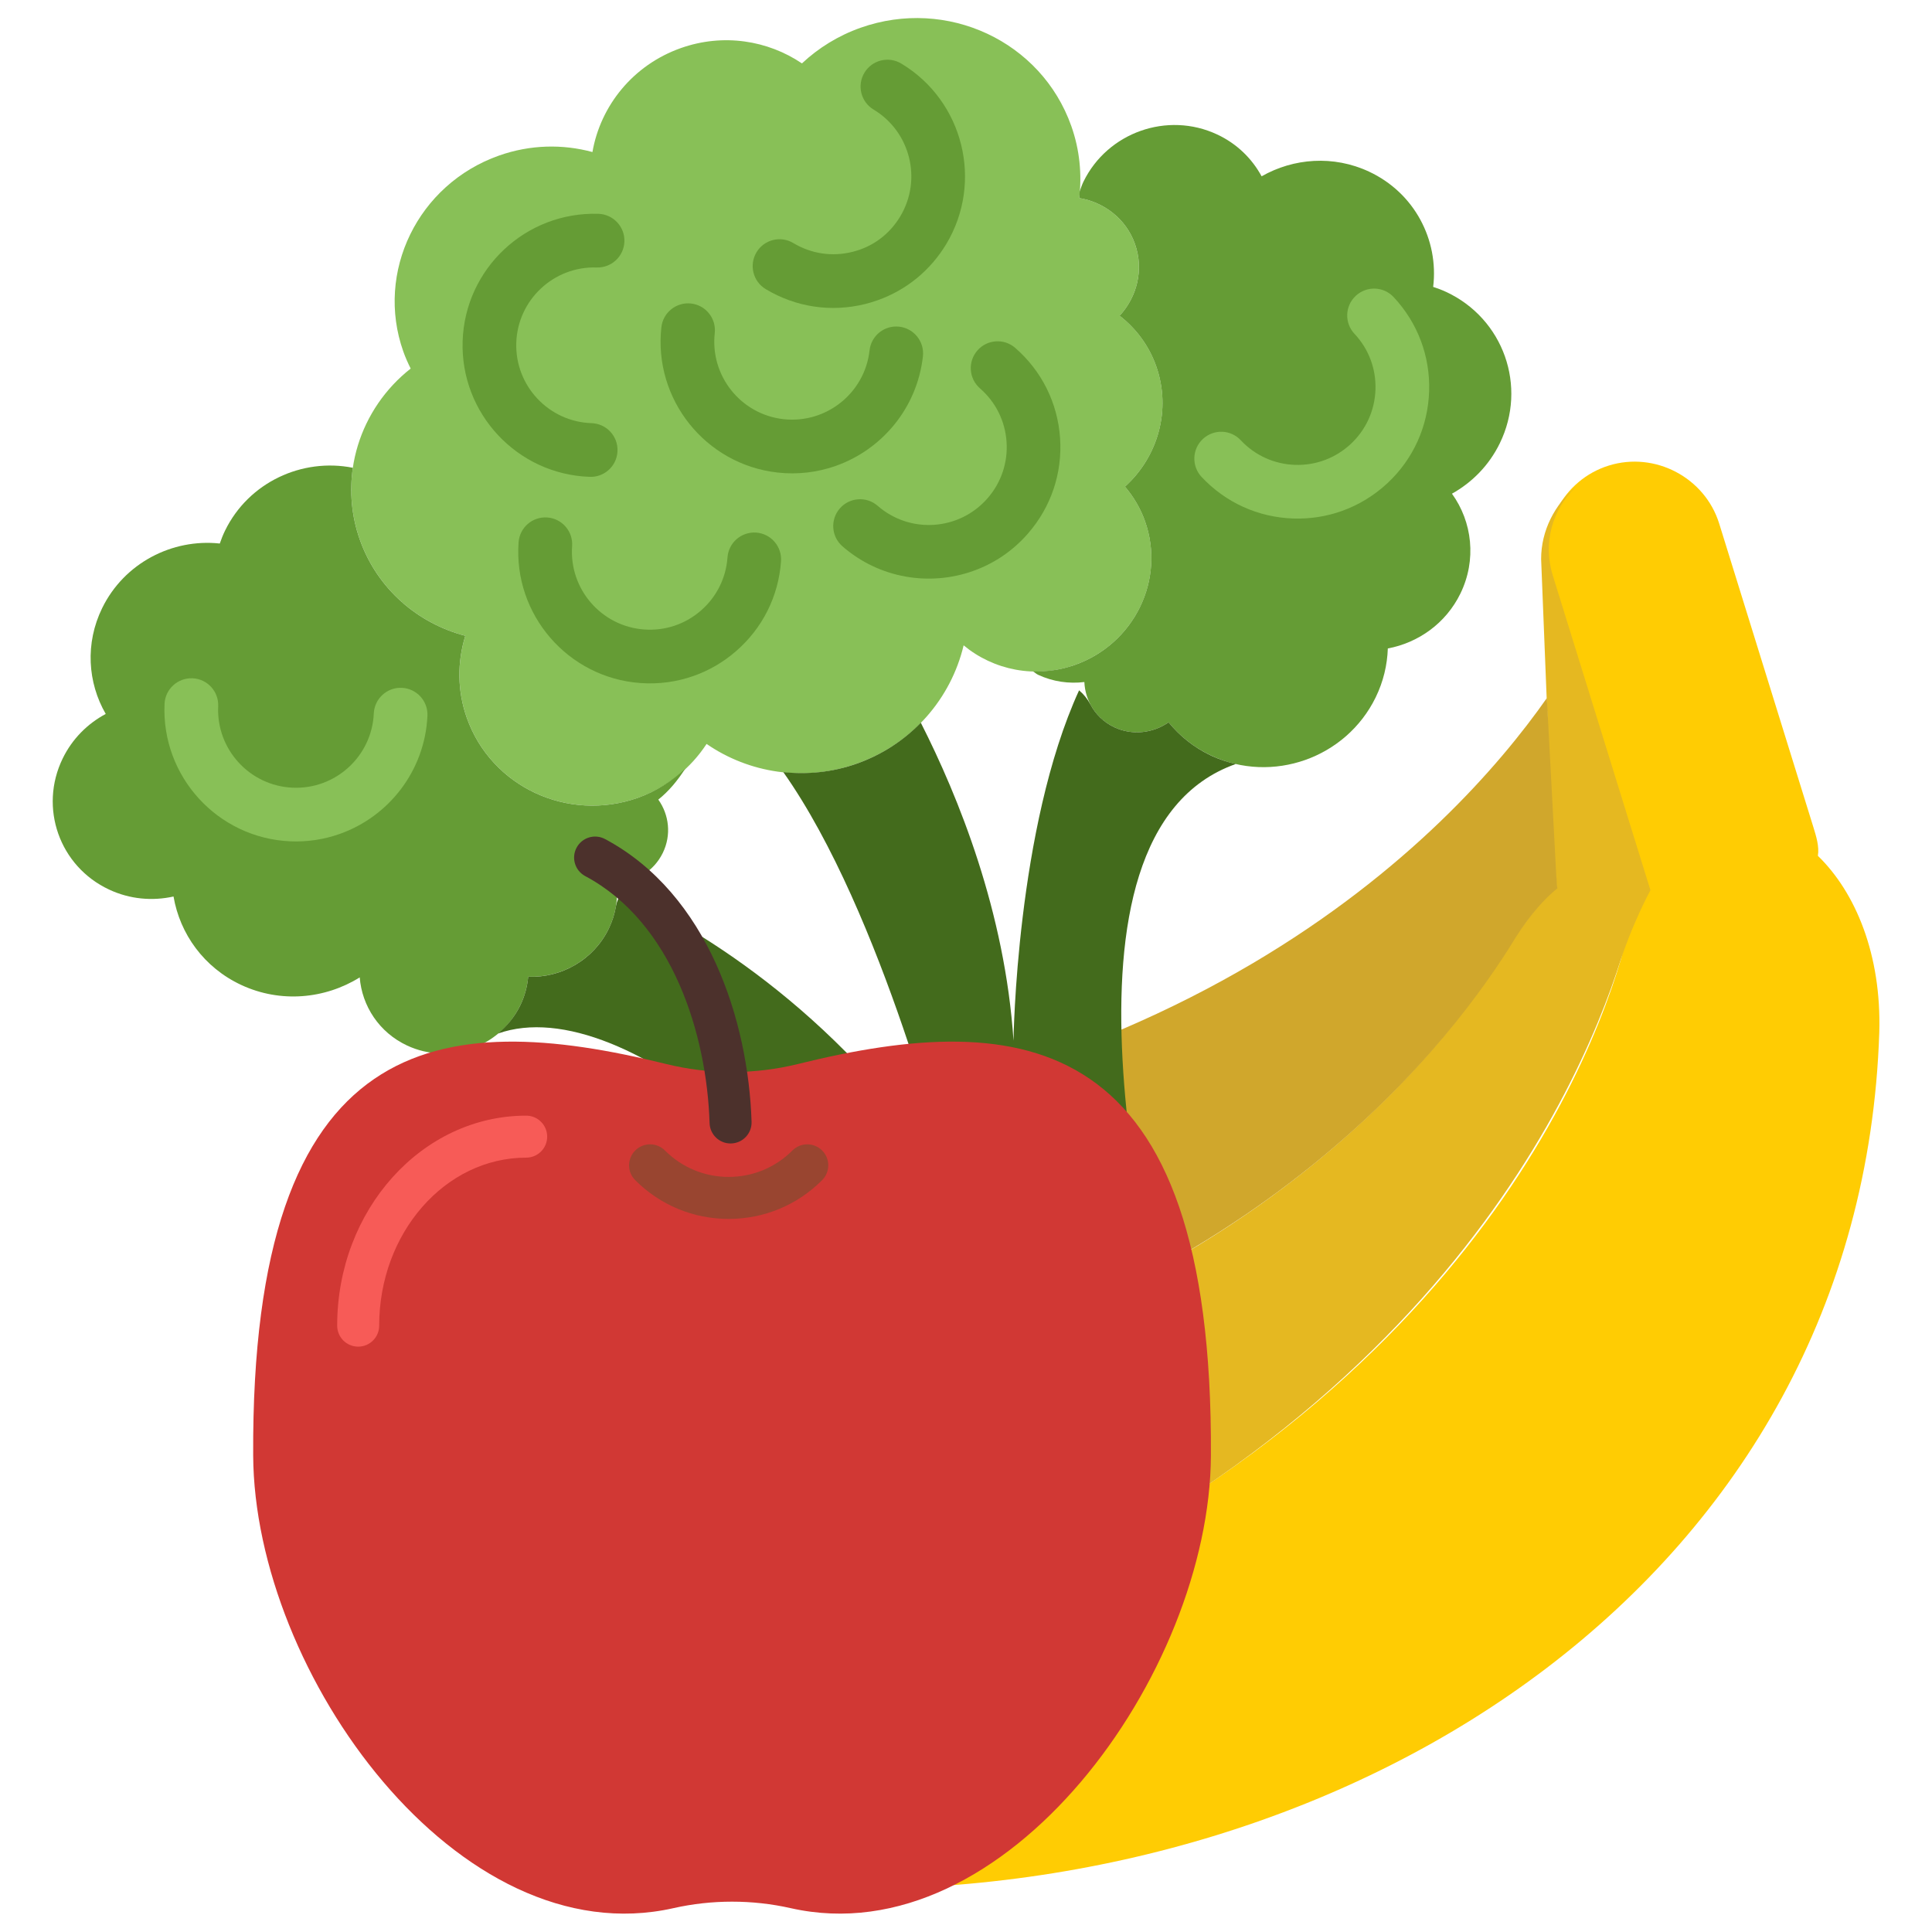 <?xml version="1.0" encoding="UTF-8" standalone="no"?>
<svg xmlns:dc="http://purl.org/dc/elements/1.1/" xmlns:cc="http://creativecommons.org/ns#" xmlns:rdf="http://www.w3.org/1999/02/22-rdf-syntax-ns#"
    xmlns="http://www.w3.org/2000/svg" xmlns:sodipodi="http://sodipodi.sourceforge.net/DTD/sodipodi-0.dtd"
    xmlns:inkscape="http://www.inkscape.org/namespaces/inkscape" id="Layer_1" overflow="scroll"
    version="1.1" viewBox="0 0 92 92" xml:space="preserve" sodipodi:docname="fruit.svg"
    inkscape:version="0.92.4 (5da689c313, 2019-01-14)" width="92" height="92" style="overflow:scroll"><defs
     id="defs15" /><sodipodi:namedview
     pagecolor="#ffffff"
     bordercolor="#666666"
     borderopacity="1"
     objecttolerance="10"
     gridtolerance="10"
     guidetolerance="10"
     inkscape:pageopacity="0"
     inkscape:pageshadow="2"
     inkscape:window-width="640"
     inkscape:window-height="480"
     id="namedview13"
     showgrid="false"
     inkscape:zoom="3.9456558"
     inkscape:cx="8.8154648"
     inkscape:cy="50"
     inkscape:current-layer="Layer_1" /><g
     id="g4052"
     transform="translate(-4,2)"><g
       transform="rotate(-17.237,38.95,88.876)"
       id="g10"><g
         id="g8"><path
           style="fill:#ffcc03;fill-rule:evenodd"
           inkscape:connector-curvature="0"
           id="path2"
           d="m 92.7,58.2 c -4,6 -17.1,20.8 -47.2,21.1 -17.5,0.2 -14.7,5.8 -1.7,10.1 23.7,7.8 51.1,0.3 59.6,-24.2 1.2,-3.5 0.9,-6.7 -0.3,-8.9 0.2,-0.4 0.2,-0.9 0.2,-1.4 V 39.8 c 0,-2.3 -1.9,-4.2 -4.2,-4.2 -2.3,0 -4.2,1.9 -4.2,4.2 v 15.1 c 0,0.2 0,0.4 0,0.6 -0.7,0.6 -1.5,1.5 -2.2,2.7" /><path
           style="fill:#e5b821;fill-rule:evenodd"
           inkscape:connector-curvature="0"
           id="path4"
           d="m 87.7,56.1 c -5.4,4.7 -21.9,15.8 -51,8.3 -17,-4.3 -15.7,1.8 -4.3,9.3 3.5,2.3 7.2,4.2 11.1,5.7 0.6,0 1.3,0 2,0 30,-0.4 43.1,-15.3 47.2,-21.2 0.8,-1.1 1.6,-2 2.3,-2.7 0,-0.2 0,-0.4 0,-0.6 V 39.8 c 0,-1.6 0.9,-3 2.3,-3.7 -1.2,0.5 -2.2,1.5 -2.6,2.8 l -3.9,14.6 c 0,0.2 -0.1,0.4 -0.1,0.5 -0.9,0.5 -1.9,1.2 -3,2.1" /><path
           style="fill:#d0a72c;fill-rule:evenodd"
           inkscape:connector-curvature="0"
           id="path6"
           d="m 93,45.3 c -6.2,4.8 -22.8,14.2 -50.4,6.4 -16.9,-4.8 -15.7,1.4 -4.5,9.2 3.2,2.2 6.6,4.1 10.1,5.6 22.1,2.4 34.9,-6.4 39.6,-10.4 1,-0.9 2,-1.6 3,-2 0,-0.2 0.1,-0.4 0.1,-0.5 z" /></g></g><g
       transform="translate(3.725,12.791)"
       id="g14" /><g
       transform="translate(3.725,12.791)"
       id="g16" /><g
       transform="translate(3.725,12.791)"
       id="g18" /><g
       transform="translate(3.725,12.791)"
       id="g20" /><g
       transform="translate(3.725,12.791)"
       id="g22" /><g
       transform="translate(3.725,12.791)"
       id="g24" /><g
       transform="translate(3.725,12.791)"
       id="g26" /><g
       transform="translate(3.725,12.791)"
       id="g28" /><g
       transform="translate(3.725,12.791)"
       id="g30" /><g
       transform="translate(3.725,12.791)"
       id="g32" /><g
       transform="translate(3.725,12.791)"
       id="g34" /><g
       transform="translate(3.725,12.791)"
       id="g36" /><g
       transform="translate(3.725,12.791)"
       id="g38" /><g
       transform="translate(3.725,12.791)"
       id="g40" /><g
       transform="translate(3.725,12.791)"
       id="g42" /><g
       id="g24-1"
       transform="matrix(1.205,-0.426,0.426,1.205,-2.19,12.344)"><path
         style="fill:#88c057"
         d="m 45.146,13.699 c 0,-0.995 -0.563,-1.851 -1.387,-2.307 0.39,-0.796 0.615,-1.684 0.615,-2.626 0,-3.353 -2.767,-6.071 -6.18,-6.071 -0.892,0 -1.738,0.189 -2.504,0.524 C 34.777,1.984 33.3,1.177 31.628,1.177 29.733,1.177 28.085,2.209 27.23,3.731 26.288,3.08 25.142,2.695 23.903,2.695 c -3.2,0 -5.794,2.548 -5.794,5.692 0,0.235 0.019,0.466 0.047,0.693 -2.274,0.769 -3.91,2.883 -3.91,5.378 0,1.946 0.995,3.662 2.511,4.688 -0.605,0.815 -0.966,1.815 -0.966,2.901 0,2.724 2.248,4.933 5.021,4.933 1.161,0 2.226,-0.391 3.077,-1.04 1.12,1.546 2.955,2.558 5.035,2.558 2.198,0 4.123,-1.131 5.219,-2.829 0.737,1.237 2.101,2.07 3.665,2.07 2.347,0 4.249,-1.869 4.249,-4.174 0,-0.517 -0.1,-1.01 -0.275,-1.467 1.524,-0.634 2.593,-2.117 2.593,-3.845 0,-0.818 -0.243,-1.58 -0.658,-2.224 0.846,-0.449 1.429,-1.318 1.429,-2.33 z"
         id="path2-0"
         inkscape:connector-curvature="0" /><path
         style="fill:#659c35"
         d="m 22.832,26.543 c -0.62,0.271 -1.298,0.437 -2.021,0.437 -2.773,0 -5.021,-2.209 -5.021,-4.933 0,-1.086 0.361,-2.086 0.966,-2.901 -1.516,-1.026 -2.511,-2.742 -2.511,-4.688 0,-0.942 0.235,-1.83 0.648,-2.611 C 13.236,10.862 11.055,11.061 9.624,12.466 9.498,12.59 9.385,12.721 9.278,12.855 7.671,12.085 5.679,12.352 4.344,13.663 3.303,14.686 2.908,16.102 3.155,17.425 2.4,17.54 1.675,17.88 1.094,18.451 c -1.458,1.432 -1.458,3.755 0,5.187 0.61,0.6 1.38,0.945 2.175,1.042 -0.239,1.392 0.185,2.872 1.278,3.946 1.156,1.135 2.773,1.535 4.258,1.208 -0.274,1.031 -0.003,2.173 0.819,2.982 1.234,1.212 3.234,1.212 4.468,0 0.277,-0.272 0.488,-0.583 0.641,-0.914 1.141,0.454 2.496,0.226 3.421,-0.682 0.438,-0.43 0.717,-0.956 0.844,-1.509 0.686,0.202 1.457,0.046 1.999,-0.486 0.532,-0.523 0.695,-1.264 0.505,-1.929 0.477,-0.165 0.918,-0.432 1.33,-0.753 z"
         id="path4-8"
         inkscape:connector-curvature="0" /><path
         style="fill:#659c35"
         d="m 55.484,19.249 c -0.126,-0.124 -0.259,-0.235 -0.396,-0.34 0.784,-1.579 0.512,-3.536 -0.823,-4.847 -1.041,-1.023 -2.483,-1.411 -3.83,-1.168 -0.118,-0.741 -0.463,-1.454 -1.044,-2.024 -1.458,-1.433 -3.822,-1.433 -5.281,0 -0.095,0.094 -0.174,0.198 -0.256,0.299 -0.033,0.074 -0.06,0.152 -0.095,0.224 0.824,0.455 1.387,1.312 1.387,2.307 0,1.012 -0.583,1.881 -1.43,2.329 0.414,0.644 0.658,1.405 0.658,2.224 0,1.728 -1.069,3.211 -2.593,3.845 0.175,0.457 0.275,0.95 0.275,1.467 0,2.305 -1.902,4.174 -4.249,4.174 -0.549,0 -1.071,-0.108 -1.553,-0.295 0.052,0.059 0.082,0.129 0.138,0.184 0.438,0.43 0.973,0.705 1.536,0.83 -0.206,0.674 -0.047,1.432 0.495,1.964 0.532,0.523 1.287,0.683 1.964,0.496 0.221,0.62 0.578,1.203 1.083,1.698 1.795,1.763 4.704,1.763 6.499,0 0.469,-0.461 0.812,-0.997 1.036,-1.569 1.141,0.178 2.349,-0.161 3.229,-1.025 0.996,-0.979 1.311,-2.373 0.946,-3.615 0.843,-0.144 1.652,-0.533 2.304,-1.174 1.682,-1.652 1.682,-4.331 0,-5.984 z"
         id="path6-7"
         inkscape:connector-curvature="0" /><path
         style="fill:#436b1c"
         d="m 40.387,30.918 c -0.677,0.186 -1.431,0.027 -1.964,-0.496 -0.317,-0.311 -0.503,-0.7 -0.561,-1.104 -0.033,-0.225 -0.109,-0.442 -0.222,-0.635 -3.918,4.044 -6.655,11.494 -6.655,11.494 1.301,-4.626 1.096,-9.242 0.693,-12.321 -0.829,0.409 -1.764,0.642 -2.756,0.642 -0.966,0 -1.875,-0.226 -2.688,-0.615 1.751,6.191 0.751,16.294 0.751,16.294 -1.874,-7.495 -5.994,-12.181 -7.941,-14.058 -0.139,0.109 -0.264,0.235 -0.352,0.393 -0.14,0.254 -0.32,0.493 -0.539,0.709 -0.925,0.909 -2.281,1.136 -3.421,0.682 -0.153,0.331 -0.364,0.642 -0.641,0.914 -0.33,0.324 -0.717,0.555 -1.127,0.706 5.021,0 10.78,9.994 11.523,20.655 0.055,0.784 0.712,1.392 1.498,1.392 h 5 c 0.77,0 1.412,-0.577 1.499,-1.341 0.459,-4.056 1.876,-21.012 9.746,-21.012 -0.269,-0.171 -0.525,-0.368 -0.761,-0.599 -0.503,-0.497 -0.861,-1.08 -1.082,-1.7 z"
         id="path8-8"
         inkscape:connector-curvature="0" /><path
         style="fill:#659c35"
         d="m 23.468,15.177 c -0.121,0 -0.244,-0.022 -0.364,-0.069 -2.517,-0.984 -3.765,-3.833 -2.781,-6.35 0.984,-2.516 3.828,-3.764 6.351,-2.782 0.514,0.201 0.769,0.781 0.567,1.295 -0.201,0.515 -0.779,0.768 -1.296,0.568 -1.491,-0.583 -3.177,0.156 -3.759,1.646 -0.583,1.491 0.156,3.177 1.646,3.759 0.514,0.201 0.769,0.781 0.567,1.295 -0.154,0.397 -0.532,0.638 -0.931,0.638 z"
         id="path10-7"
         inkscape:connector-curvature="0" /><path
         style="fill:#88c057"
         d="m 49.084,25.647 c -0.604,0 -1.207,-0.113 -1.786,-0.339 -1.219,-0.477 -2.18,-1.399 -2.705,-2.599 -0.222,-0.506 0.009,-1.096 0.515,-1.317 0.51,-0.222 1.097,0.01 1.317,0.515 0.311,0.71 0.88,1.256 1.602,1.539 0.723,0.282 1.511,0.265 2.221,-0.045 0.71,-0.311 1.256,-0.88 1.538,-1.602 0.282,-0.722 0.267,-1.51 -0.045,-2.22 -0.222,-0.506 0.009,-1.096 0.515,-1.317 0.509,-0.221 1.096,0.009 1.317,0.515 0.525,1.199 0.553,2.531 0.076,3.751 -0.477,1.22 -1.399,2.181 -2.599,2.706 -0.631,0.274 -1.298,0.413 -1.966,0.413 z"
         id="path12"
         inkscape:connector-curvature="0" /><path
         style="fill:#659c35"
         d="m 35.391,23.175 c -1.711,0 -3.375,-0.896 -4.275,-2.489 -0.272,-0.481 -0.103,-1.091 0.378,-1.363 0.479,-0.272 1.091,-0.103 1.362,0.378 0.382,0.675 1.003,1.161 1.75,1.369 0.745,0.206 1.529,0.111 2.204,-0.27 0.675,-0.381 1.161,-1.002 1.369,-1.75 0.207,-0.747 0.111,-1.53 -0.27,-2.204 -0.272,-0.481 -0.103,-1.091 0.378,-1.363 0.479,-0.271 1.091,-0.103 1.362,0.378 0.645,1.14 0.807,2.462 0.456,3.724 -0.351,1.262 -1.172,2.311 -2.312,2.955 -0.759,0.431 -1.586,0.635 -2.402,0.635 z"
         id="path14"
         inkscape:connector-curvature="0" /><path
         style="fill:#659c35"
         d="m 31.881,17.778 c -0.716,0 -1.441,-0.157 -2.128,-0.489 -2.433,-1.178 -3.454,-4.115 -2.277,-6.548 0.241,-0.496 0.837,-0.705 1.336,-0.465 0.497,0.241 0.705,0.839 0.465,1.336 -0.697,1.44 -0.093,3.179 1.348,3.876 1.44,0.695 3.179,0.093 3.876,-1.348 0.24,-0.496 0.836,-0.706 1.336,-0.465 0.497,0.241 0.705,0.839 0.465,1.336 -0.847,1.748 -2.6,2.767 -4.421,2.767 z"
         id="path16"
         inkscape:connector-curvature="0" /><path
         style="fill:#659c35"
         d="m 24.279,23.391 c -0.667,0 -1.333,-0.138 -1.962,-0.413 -2.476,-1.083 -3.61,-3.978 -2.528,-6.455 0.221,-0.504 0.806,-0.737 1.316,-0.516 0.506,0.221 0.737,0.811 0.516,1.317 -0.64,1.466 0.031,3.181 1.497,3.821 0.712,0.311 1.5,0.326 2.221,0.043 0.722,-0.283 1.29,-0.829 1.601,-1.54 0.221,-0.504 0.807,-0.736 1.316,-0.516 0.506,0.221 0.737,0.811 0.516,1.317 -0.523,1.2 -1.483,2.124 -2.703,2.601 -0.58,0.228 -1.185,0.341 -1.79,0.341 z"
         id="path18"
         inkscape:connector-curvature="0" /><path
         style="fill:#659c35"
         d="m 35.404,12.479 c -0.158,0 -0.317,-0.007 -0.477,-0.022 -1.304,-0.125 -2.48,-0.75 -3.313,-1.76 -0.352,-0.426 -0.291,-1.056 0.135,-1.408 0.428,-0.353 1.057,-0.29 1.408,0.135 0.493,0.598 1.189,0.968 1.961,1.042 0.782,0.079 1.527,-0.158 2.124,-0.65 1.234,-1.018 1.41,-2.851 0.392,-4.085 -0.352,-0.426 -0.291,-1.056 0.135,-1.408 0.428,-0.353 1.057,-0.29 1.408,0.135 1.72,2.084 1.423,5.18 -0.661,6.9 -0.888,0.731 -1.978,1.121 -3.112,1.121 z"
         id="path20"
         inkscape:connector-curvature="0" /><path
         style="fill:#88c057"
         d="m 9.882,24.546 c -0.613,0 -1.235,-0.115 -1.837,-0.359 -2.504,-1.016 -3.715,-3.88 -2.699,-6.385 0.207,-0.512 0.79,-0.757 1.303,-0.551 0.512,0.208 0.758,0.791 0.551,1.303 -0.602,1.482 0.115,3.178 1.598,3.78 1.486,0.604 3.18,-0.115 3.78,-1.598 0.208,-0.513 0.793,-0.758 1.303,-0.551 0.512,0.208 0.759,0.791 0.551,1.303 -0.774,1.902 -2.612,3.058 -4.55,3.058 z"
         id="path22"
         inkscape:connector-curvature="0" /></g><g
       transform="translate(9.921,-2.929)"
       id="g4058"><path
         inkscape:connector-curvature="0"
         id="path2-5"
         d="m 32.085,51.594 c -2.065,0.511 -4.227,0.511 -6.292,0 -10.756,-2.66 -19.762,-1.64 -19.658,18.643 0.053,10.39 9.783,23.862 20.009,21.557 1.834,-0.413 3.755,-0.413 5.589,0 10.226,2.305 19.956,-11.167 20.009,-21.557 0.104,-20.282 -8.901,-21.303 -19.657,-18.643 z"
         style="fill:#d13834" /><path
         inkscape:connector-curvature="0"
         id="path4-3"
         d="m 11.135,65.055 c -0.553,0 -1,-0.448 -1,-1 0,-5.514 4.037,-10 9,-10 0.553,0 1,0.448 1,1 0,0.552 -0.447,1 -1,1 -3.859,0 -7,3.589 -7,8 0,0.552 -0.448,1 -1,1 z"
         style="fill:#f75b57" /><path
         inkscape:connector-curvature="0"
         id="path6-2"
         d="m 28.867,55.38 c -0.537,0 -0.981,-0.427 -0.998,-0.968 -0.135,-4.232 -1.761,-9.545 -5.922,-11.764 -0.487,-0.26 -0.672,-0.865 -0.412,-1.353 0.261,-0.487 0.864,-0.672 1.354,-0.412 4.914,2.62 6.827,8.673 6.979,13.465 0.018,0.552 -0.415,1.014 -0.968,1.031 -0.012,10e-4 -0.022,10e-4 -0.033,10e-4 z"
         style="fill:#4c312c" /><path
         inkscape:connector-curvature="0"
         id="path8"
         d="m 28.778,58.973 c -1.68,0 -3.261,-0.655 -4.45,-1.845 -0.391,-0.39 -0.391,-1.023 0,-1.414 0.391,-0.391 1.023,-0.391 1.414,0 0.812,0.812 1.891,1.259 3.036,1.259 1.145,0 2.224,-0.447 3.035,-1.259 0.391,-0.391 1.023,-0.391 1.414,0 0.391,0.39 0.391,1.023 0,1.414 -1.189,1.19 -2.769,1.845 -4.449,1.845 z"
         style="fill:#994530" /></g><g
       id="g26-4"
       transform="translate(11.688,-3.224)" /><g
       id="g28-5"
       transform="translate(11.688,-3.224)" /><g
       id="g30-1"
       transform="translate(11.688,-3.224)" /><g
       id="g32-2"
       transform="translate(11.688,-3.224)" /><g
       id="g34-4"
       transform="translate(11.688,-3.224)" /><g
       id="g36-1"
       transform="translate(11.688,-3.224)" /><g
       id="g38-4"
       transform="translate(11.688,-3.224)" /><g
       id="g40-0"
       transform="translate(11.688,-3.224)" /><g
       id="g42-2"
       transform="translate(11.688,-3.224)" /><g
       id="g44"
       transform="translate(11.688,-3.224)" /><g
       id="g46"
       transform="translate(11.688,-3.224)" /><g
       id="g48"
       transform="translate(11.688,-3.224)" /><g
       id="g50"
       transform="translate(11.688,-3.224)" /><g
       id="g52"
       transform="translate(11.688,-3.224)" /><g
       id="g54"
       transform="translate(11.688,-3.224)" /></g></svg>
